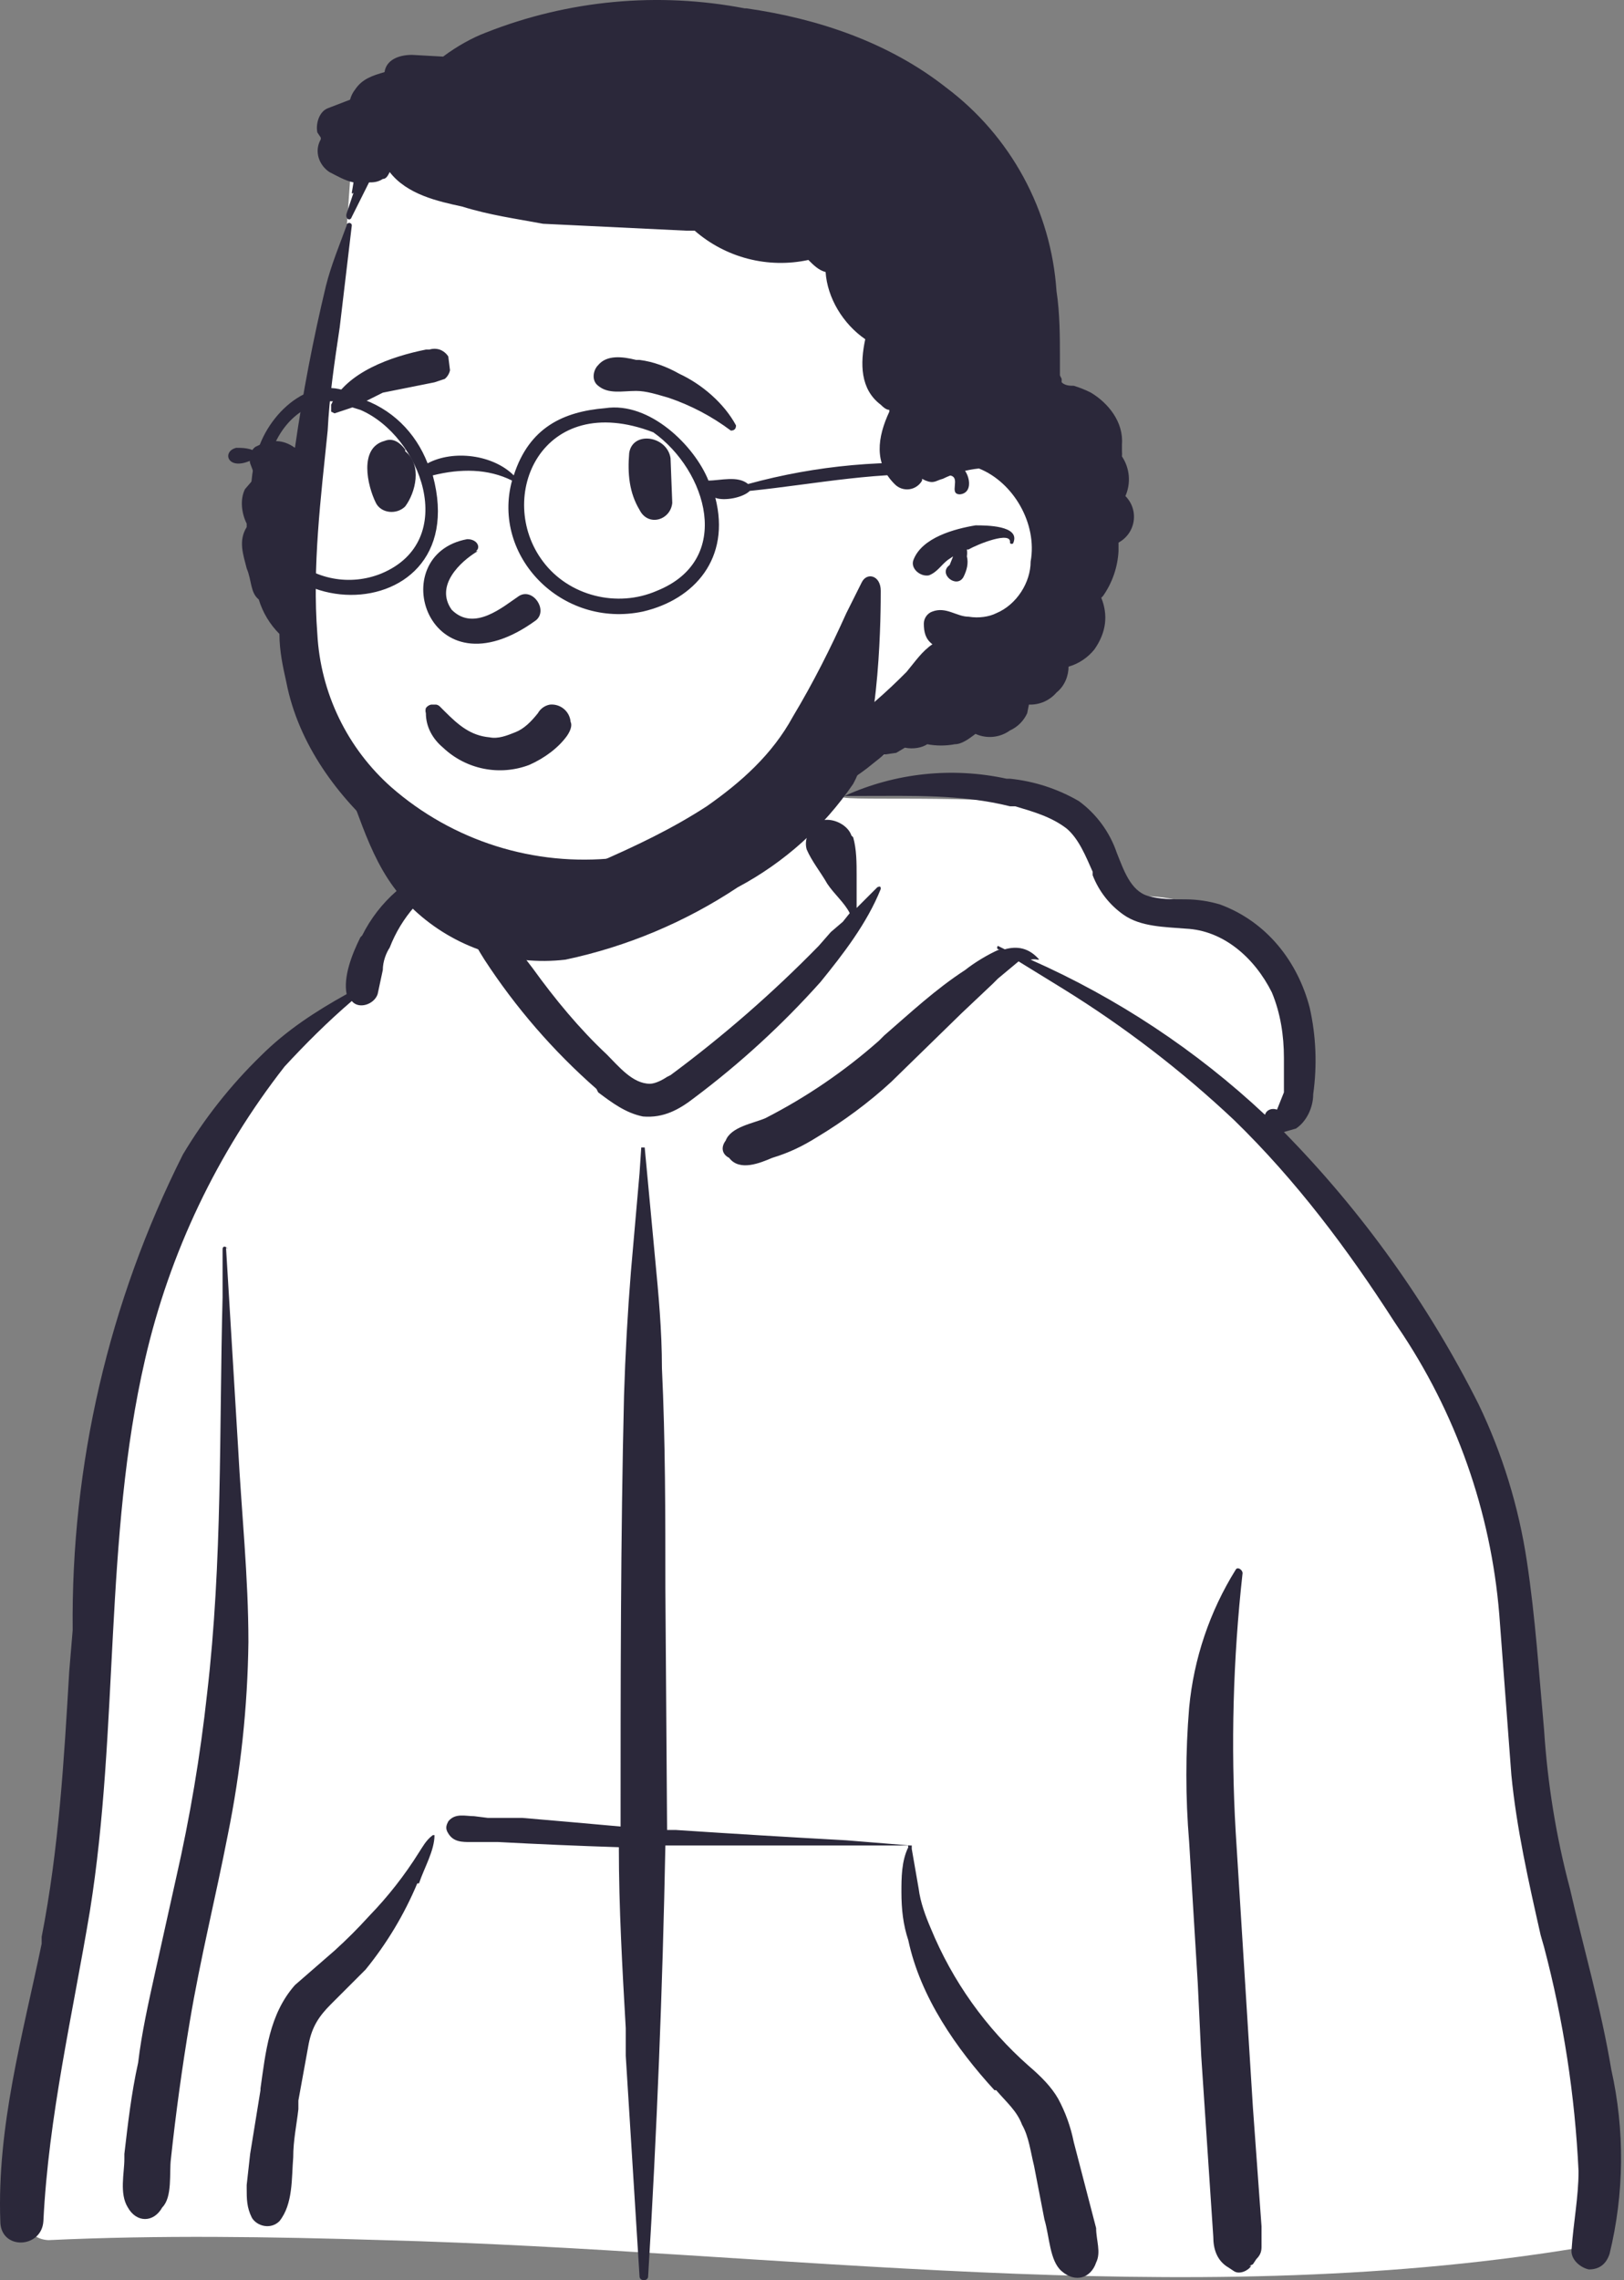 <svg xmlns="http://www.w3.org/2000/svg" width="322" height="452" viewBox="0 0 322 452" fill="none"><rect x="0" y="0" width="322" height="452" fill="#808080" stroke="none"/><path fill-rule="evenodd" clip-rule="evenodd" d="M9.627 444.056C1.77 443.714 4.844 430.391 5.527 425.608C11.335 407.502 9.969 388.03 12.36 369.241L17.484 316.973C20.901 281.102 43.106 209.02 68.728 197.405C72.144 183.057 85.809 170.075 102.548 170.075C114.163 156.41 128.17 146.162 145.934 148.553C153.45 148.553 160.624 156.752 167.456 158.119C171.556 158.802 206.743 157.094 213.575 161.535C218.699 163.926 223.141 168.367 221.432 174.516C219.383 181.349 226.557 173.833 241.246 181.349C271.992 199.796 253.545 224.393 252.862 225.076C271.651 251.381 288.39 272.903 295.906 305.016C301.03 328.929 300.347 353.526 304.788 377.781C306.345 386.096 308.398 394.309 310.937 402.378C313.329 412.627 314.695 439.273 316.062 439.615C318.795 440.298 314.695 445.764 311.962 445.764C233.731 458.404 154.474 446.106 75.901 444.056C53.696 443.373 31.491 443.031 9.627 444.056Z" fill="white"></path><path fill-rule="evenodd" clip-rule="evenodd" d="M127.828 227.469H127.145L126.803 232.594L125.095 252.066C124.439 260.253 123.983 268.454 123.729 276.663C123.045 305.017 123.046 333.372 123.046 362.068C116.557 361.479 110.066 360.91 103.573 360.36H96.741L94.008 360.018C92.3 360.018 90.25 359.335 88.883 361.043C88.542 361.727 88.2 362.41 88.883 363.435C89.908 365.143 91.616 365.143 93.325 365.143H98.79C106.758 365.57 114.729 365.911 122.704 366.168C122.704 378.124 123.387 390.081 124.07 402.038V407.504L126.803 451.231C126.803 452.256 128.511 452.256 128.511 451.231C130.236 422.789 131.375 394.315 131.928 365.826H180.096C180.066 365.878 180.051 365.937 180.051 365.997C180.051 366.057 180.066 366.116 180.096 366.168C178.73 368.901 178.73 372.317 178.73 375.05C178.73 378.466 179.071 381.541 180.096 384.615C182.488 395.889 189.662 406.137 197.177 414.336H197.519C199.569 416.728 201.619 418.436 202.643 421.169C204.01 423.56 204.352 426.635 205.035 429.368L207.084 439.958C208.109 443.374 208.109 448.157 210.501 450.207C213.234 452.598 216.308 451.573 217.333 448.499C218.358 446.449 217.333 444.057 217.333 441.666L212.892 424.585C212.295 421.602 211.259 418.723 209.817 416.044C208.451 413.653 206.401 411.603 204.01 409.554C195.506 402.06 188.843 392.708 184.538 382.224C183.513 379.833 182.488 377.1 182.146 374.367L180.78 366.509V365.826H180.438L167.798 364.801C156.521 364.182 145.247 363.499 133.977 362.751H132.269L131.928 314.924C131.928 300.235 131.928 285.545 131.244 271.197C131.244 263.681 130.561 256.507 129.878 249.333L127.828 227.469ZM246.371 311.85C246.371 311.167 245.346 310.483 245.004 311.167C239.853 319.438 236.695 328.795 235.781 338.496C235.042 347.363 235.042 356.276 235.781 365.143L237.489 393.156L238.172 407.504L240.563 443.374C240.563 445.766 241.247 448.157 243.638 449.523L244.663 450.207C245.688 450.89 247.396 450.207 248.079 449.182H247.738L248.421 448.84L249.104 447.815C249.787 447.132 250.129 446.449 250.129 445.424V441.324L248.421 417.753L245.004 363.093C244.021 346.004 244.479 328.862 246.371 311.85ZM199.91 154.362H199.569C188.776 152.01 177.513 153.208 167.456 157.778H170.873C180.78 157.778 190.687 157.437 200.252 159.828H201.277C204.693 160.853 208.451 161.878 211.525 164.269C213.917 166.319 215.283 169.735 216.65 172.81V173.493C217.872 176.666 220.013 179.402 222.799 181.35C226.215 183.742 230.998 183.742 235.097 184.083C242.613 184.425 248.762 189.891 252.179 196.723C253.887 200.823 254.57 205.264 254.57 209.705V216.537L253.203 219.954C252.179 219.612 251.154 219.954 250.812 220.978C237.167 208.186 221.46 197.791 204.352 190.233C204.801 190.13 205.268 190.13 205.718 190.233H206.06C204.01 187.841 201.619 187.5 199.227 188.183C198.775 187.949 198.319 187.722 197.861 187.5C197.861 187.5 197.519 187.841 197.861 188.183H198.202C195.811 189.208 193.078 190.916 191.37 192.282C185.562 196.04 180.438 200.823 175.314 205.264L174.289 206.289C167.449 212.34 159.874 217.505 151.742 221.662C149.35 222.687 144.909 223.37 143.884 226.103C142.86 227.469 143.201 228.836 144.568 229.519C146.617 232.252 150.717 230.544 153.108 229.519C156.525 228.494 159.257 227.128 161.99 225.42C167.115 222.345 172.239 218.587 176.68 214.488L190.687 200.823L196.836 195.015L197.861 193.99L201.96 190.574L210.842 196.04C222.958 203.539 234.288 212.237 244.663 222.003C256.961 233.96 267.21 247.625 276.434 261.973L277.117 262.998C288.657 279.951 295.602 299.608 297.273 320.049L299.664 351.82C300.689 362.41 303.08 373 305.471 383.59L306.155 385.982C309.988 400.504 312.278 415.39 312.987 430.393C312.987 435.517 311.962 440.641 311.621 445.766C311.279 447.815 313.329 449.523 315.037 449.865C317.087 449.865 318.453 448.84 319.136 446.79C322.06 434.794 322.177 422.286 319.478 410.237C317.428 397.939 314.012 386.323 311.279 374.367C308.546 364.118 306.838 353.528 306.155 342.937C305.13 331.664 304.447 320.732 302.739 309.458C301.118 298.677 297.894 288.198 293.173 278.371C283.183 258.486 270.159 240.276 254.57 224.395L256.961 223.711C259.011 222.345 260.377 219.612 260.377 216.879C261.177 211.191 260.946 205.404 259.694 199.798C257.303 190.574 251.154 182.717 241.93 179.301C239.714 178.63 237.413 178.285 235.097 178.276C232.365 178.276 229.973 178.276 227.582 177.593C224.166 176.568 222.799 172.468 221.433 169.052C220.036 164.947 217.412 161.37 213.917 158.803C209.728 156.371 205.07 154.857 200.252 154.362H199.91ZM98.449 170.418C95.033 169.052 91.275 170.418 88.2 171.102C81.06 173.543 75.169 178.697 71.802 185.45L71.461 185.791C69.752 189.208 68.044 193.649 68.728 197.065C62.578 200.481 56.771 204.239 51.647 209.363C45.699 215.159 40.531 221.705 36.274 228.836C21.563 258.069 14.066 290.399 14.41 323.123L13.727 331.322C12.702 348.745 11.677 366.509 8.261 383.932V385.298C4.503 403.404 -0.621 421.51 0.062 440.3C0.062 446.107 8.261 445.766 8.602 440.3C9.627 419.461 14.41 399.305 17.826 378.808C23.634 342.596 20.559 305.017 28.758 269.489C33.62 248.338 43.066 228.513 56.429 211.413C60.529 206.972 64.97 202.531 69.752 198.431C71.119 200.14 74.194 199.115 74.877 197.065L75.902 192.282C75.902 190.574 76.585 188.866 77.268 187.841C79.574 181.86 83.934 176.895 89.567 173.835C92.299 172.127 95.374 171.785 98.449 170.418ZM86.15 363.776H85.809C84.442 364.801 83.759 366.168 83.076 367.193C80.228 371.743 76.907 375.98 73.169 379.833C71.006 382.222 68.725 384.502 66.336 386.665L58.479 393.497C53.355 399.305 52.672 406.821 51.647 413.995V414.336L49.597 426.976L48.914 433.126V433.809C48.914 435.858 48.914 437.567 49.938 439.616C50.963 441.324 53.696 442.008 55.404 440.3C58.137 436.883 57.796 431.759 58.138 427.66C58.138 424.243 58.821 421.169 59.162 418.094V416.386L61.212 405.113C61.895 401.696 63.262 399.647 65.653 397.255L72.486 390.423C76.702 385.249 80.153 379.497 82.734 373.342H83.076C84.101 370.267 86.15 366.851 86.15 363.776ZM45.156 247.625C44.814 246.942 44.131 246.942 44.131 247.625V257.19C43.448 283.495 44.131 309.459 41.056 335.763C39.712 348.056 37.659 360.261 34.907 372.317L30.808 390.764C29.441 396.914 28.075 403.063 27.392 408.87C26.025 415.02 25.342 421.169 24.658 426.976V428.001C24.658 430.734 23.634 434.834 25.342 437.567C27.05 440.641 30.466 440.641 32.174 437.567C34.224 435.517 33.541 430.734 33.882 428.001C34.864 418.856 36.118 409.742 37.64 400.671C39.69 388.373 42.764 376.075 45.156 363.776C47.719 351.179 49.092 338.369 49.255 325.515C49.255 312.533 47.889 299.893 47.206 286.911L44.814 247.283L45.156 247.625ZM168.823 165.636C168.14 163.586 165.407 162.22 163.357 162.561C160.966 163.244 159.257 165.977 159.941 168.369C160.966 170.76 162.674 172.81 164.04 175.201C165.407 177.251 167.456 178.959 168.481 181.009L167.115 182.717L164.723 184.767L162.332 187.5C153.235 196.807 143.411 205.375 132.953 213.121L132.269 213.463C131.244 214.146 129.878 214.829 128.853 214.829C125.437 214.829 122.704 211.413 120.312 209.022C114.847 203.897 110.064 198.09 105.623 191.941C104.57 190.596 103.545 189.229 102.548 187.841C104.94 185.45 104.256 180.667 104.256 177.593V170.76C104.256 169.394 104.598 168.369 103.573 167.344C102.207 167.686 101.865 168.71 101.523 170.077L99.474 174.518L97.766 178.959C97.288 180.089 96.832 181.228 96.399 182.375L95.716 183.058C95.033 183.4 94.691 184.083 94.349 185.108C93.666 186.816 95.033 188.524 96.057 190.233C102.255 199.747 109.726 208.367 118.263 215.854L118.604 216.537C121.337 218.587 124.07 220.637 127.487 221.32C131.586 221.662 134.661 219.954 137.735 217.562C146.783 210.774 155.136 203.107 162.674 194.674C167.115 189.208 171.897 183.058 174.63 176.226C174.63 175.884 174.63 175.543 173.947 175.884L169.848 179.984V173.493C169.848 171.102 169.848 168.369 169.165 165.977L168.823 165.636Z" fill="#2B283A"></path><path fill-rule="evenodd" clip-rule="evenodd" d="M58.821 110.29C61.554 91.842 67.361 73.736 68.044 54.947L69.752 31.033C69.752 25.909 76.585 24.201 78.635 28.642C84.442 22.493 94.691 23.518 102.548 23.518C147.642 25.226 191.028 55.972 206.743 98.674L206.401 102.091C213.575 126.004 187.954 141.719 170.531 152.651C154.748 168.811 133.324 178.237 110.747 178.956C108.014 178.956 106.306 176.906 105.965 174.856C102.548 173.831 95.716 174.856 93.666 171.098C82.164 165.962 72.591 157.305 66.328 146.376C60.066 135.446 57.436 122.81 58.821 110.29Z" fill="white"></path><path fill-rule="evenodd" clip-rule="evenodd" d="M69.752 44.699C69.752 44.015 68.728 44.015 68.728 44.699C67.361 48.456 65.653 52.556 64.628 56.655C62.081 67.258 60.029 77.974 58.479 88.768C56.088 87.06 53.696 87.06 50.963 88.426C49.938 88.768 49.255 90.476 49.597 91.842L50.622 94.575L48.572 96.967C47.547 99.016 47.889 101.749 48.914 103.799C48.906 104.027 48.906 104.255 48.914 104.482C47.206 107.215 48.23 109.948 48.914 112.681C49.938 115.073 49.597 117.464 51.305 118.83C52.089 121.41 53.497 123.757 55.404 125.663C55.404 129.079 56.088 132.154 56.771 135.228C59.162 147.527 67.02 158.117 76.243 165.974C83.164 171.415 91.146 175.35 99.676 177.526C108.206 179.703 117.097 180.074 125.778 178.614H126.462C131.586 177.589 138.077 175.881 141.493 171.782C143.543 169.732 142.518 164.949 139.102 165.633C137.394 165.633 135.685 166.316 133.977 166.999C130.111 168.443 126.104 169.474 122.021 170.074C114.052 170.93 105.993 170.127 98.35 167.717C90.707 165.306 83.645 161.34 77.61 156.067C73.268 152.226 69.734 147.56 67.212 142.34C64.69 137.121 63.231 131.452 62.92 125.663C61.895 112.34 63.603 98.675 64.97 85.352C65.311 78.519 66.336 71.687 67.361 64.854L69.752 44.699ZM148.325 1.654H147.642C130.453 -1.646 112.68 0.013 96.399 6.437C93.666 7.462 90.591 9.17 87.858 11.22L81.709 10.878C78.976 10.878 76.585 11.903 76.243 14.294C73.852 14.977 71.802 15.661 70.436 17.71C69.953 18.314 69.604 19.012 69.411 19.76L64.97 21.468C63.262 22.151 62.578 24.543 62.92 26.251L63.603 27.276V27.617C62.237 30.009 63.262 32.742 65.311 34.108C66.678 34.791 68.386 35.816 70.094 36.158L69.752 38.208C69.752 38.208 69.753 38.549 70.094 38.208L68.728 42.307C68.386 43.332 69.411 44.015 69.752 42.99L73.169 36.158C73.852 36.158 74.877 36.158 75.902 35.475C76.585 35.475 76.927 34.791 77.268 34.108C80.684 38.549 86.834 39.916 91.616 40.941C97.082 42.649 102.207 43.332 107.673 44.357L136.027 45.723H137.735C140.782 48.38 144.407 50.288 148.321 51.296C152.236 52.305 156.331 52.385 160.282 51.531C161.307 52.556 162.332 53.581 163.698 53.922C164.04 59.047 167.115 64.171 171.556 67.246C170.531 72.028 170.531 77.153 174.63 80.227C174.972 80.569 175.655 81.252 176.338 81.252V81.594C173.947 86.718 173.264 91.842 177.363 95.942C177.732 96.332 178.187 96.629 178.692 96.81C179.197 96.991 179.737 97.051 180.269 96.985C180.802 96.918 181.311 96.727 181.755 96.427C182.2 96.127 182.568 95.727 182.829 95.259V94.917L183.512 95.259C185.221 95.942 185.562 95.259 186.929 94.917C189.18 93.815 191.609 93.121 194.103 92.867C200.935 95.6 205.718 103.799 204.351 111.315C204.351 115.414 201.618 119.855 197.519 121.563C196.153 122.247 194.103 122.588 192.053 122.247C189.662 122.247 187.612 120.197 184.879 121.222C183.854 121.563 183.171 122.588 183.171 123.613C183.171 125.321 183.513 126.688 184.879 127.713C182.829 129.079 181.463 131.129 179.755 133.179C175.725 137.266 171.385 141.035 166.773 144.452C163.699 146.502 159.941 148.21 159.941 152.309C159.941 153.334 160.624 154.359 161.649 155.042C165.065 157.434 169.164 154.359 171.897 152.309L175.314 149.576L177.705 149.235L179.413 148.21C181.121 148.552 182.829 148.21 183.854 147.527C185.562 147.868 187.612 147.868 189.32 147.527C190.687 147.527 192.053 146.502 193.42 145.477C194.517 145.976 195.728 146.176 196.928 146.056C198.128 145.936 199.275 145.5 200.252 144.794C201.769 144.109 202.983 142.894 203.668 141.377L204.01 139.669C205.042 139.71 206.071 139.516 207.018 139.102C207.964 138.688 208.805 138.064 209.476 137.278C211.184 135.912 211.867 133.862 211.867 132.154C213.885 131.567 215.674 130.375 216.992 128.737C219.383 125.321 219.724 121.905 218.358 118.489C218.476 118.379 218.59 118.265 218.7 118.147C220.535 115.532 221.6 112.455 221.774 109.265V107.557C222.573 107.129 223.26 106.52 223.782 105.779C224.303 105.038 224.644 104.185 224.777 103.289C224.91 102.392 224.831 101.477 224.547 100.617C224.263 99.756 223.781 98.974 223.141 98.333C223.697 97.072 223.925 95.69 223.806 94.317C223.686 92.944 223.223 91.623 222.457 90.476C222.488 90.135 222.488 89.792 222.457 89.451V88.085C222.799 83.643 219.724 79.886 216.308 77.836C215.213 77.279 214.069 76.822 212.892 76.469C212.209 76.469 211.184 76.469 210.501 75.786V75.103L210.159 74.42V71.345C210.159 66.904 210.159 62.121 209.476 57.68C208.946 49.783 206.719 42.094 202.945 35.137C199.172 28.18 193.942 22.119 187.612 17.369C176.338 8.487 162.332 3.704 147.984 1.654H148.325ZM200.935 107.557C202.302 104.141 195.469 104.141 193.42 104.141C189.32 104.824 182.829 106.532 181.121 110.973C180.438 112.681 182.488 114.389 184.196 114.048C185.904 113.365 186.587 111.998 187.954 110.973L188.979 110.29L188.295 111.998C185.904 113.706 189.662 116.781 191.028 114.389C191.711 113.023 192.053 111.656 191.711 110.29C191.777 109.837 191.777 109.377 191.711 108.923H192.053C193.761 107.899 200.594 105.166 200.252 107.557C200.252 107.899 200.935 107.899 200.935 107.557Z" fill="#2B283A"></path><path fill-rule="evenodd" clip-rule="evenodd" d="M94.35 172.125C94.35 172.125 111.089 174.858 118.263 171.1C126.12 167.684 133.294 164.268 140.127 159.827C146.959 155.044 153.109 149.578 157.208 142.062C161.307 135.23 164.724 128.397 167.798 121.565L170.873 115.416C171.898 113.366 174.631 114.049 174.631 117.124C174.631 120.54 174.631 145.479 169.165 155.386C163.306 163.969 155.452 171.003 146.276 175.883C135.896 182.779 124.305 187.647 112.114 190.231C106.684 190.866 101.181 190.308 95.988 188.597C90.796 186.886 86.04 184.063 82.051 180.324C73.852 172.808 71.802 162.56 67.703 152.994C66.678 150.603 70.094 149.578 71.119 151.286C78.128 158.885 85.787 165.858 94.008 172.125H94.35Z" fill="#2B283A"></path><path fill-rule="evenodd" clip-rule="evenodd" d="M104.939 151.628C108.014 150.262 110.747 148.212 112.455 145.821C113.138 144.796 113.48 143.771 113.138 143.088C113.096 142.594 112.955 142.113 112.726 141.673C112.496 141.233 112.182 140.843 111.8 140.526C111.419 140.208 110.979 139.969 110.505 139.822C110.031 139.676 109.533 139.625 109.039 139.672C108.538 139.76 108.064 139.96 107.65 140.255C107.237 140.551 106.894 140.935 106.648 141.38C105.281 143.088 103.915 144.454 102.207 145.138C100.498 145.821 98.79 146.504 97.082 146.162C93.324 145.821 90.933 143.771 88.2 141.038C87.855 140.7 87.514 140.358 87.175 140.013C86.985 139.837 86.748 139.718 86.492 139.672H85.467C85.052 139.764 84.687 140.008 84.442 140.355C84.337 140.688 84.337 141.046 84.442 141.38C84.442 144.113 85.809 146.504 87.858 148.212C90.097 150.329 92.887 151.772 95.908 152.376C98.929 152.98 102.059 152.721 104.939 151.628ZM94.691 109.267C91.275 111.317 86.15 116.1 89.567 120.882C94.008 125.323 99.815 120.199 102.89 118.149C105.623 116.441 108.697 120.882 106.306 122.932C84.784 138.647 75.902 109.95 92.641 106.876C94.691 106.876 95.374 108.584 94.349 109.267H94.691ZM132.952 90.82C132.269 86.379 125.437 85.354 124.754 89.795C124.412 93.894 124.754 97.652 126.803 101.068C128.511 104.485 132.953 103.118 133.294 99.702L132.952 90.82ZM80.343 89.112C79.318 87.745 77.951 86.72 76.243 87.403C71.119 88.77 72.827 96.286 74.535 99.702C75.56 101.752 78.635 102.093 80.343 100.385C82.393 97.652 83.759 92.186 80.343 89.453C80.349 89.339 80.349 89.225 80.343 89.112ZM126.803 71.347H126.12C123.387 70.664 120.312 70.322 118.604 72.372C117.579 73.397 117.238 75.447 118.604 76.472C120.654 78.18 123.387 77.496 126.12 77.496C128.17 77.496 130.22 78.18 132.611 78.863C137.026 80.367 141.176 82.558 144.909 85.354C145.592 85.354 145.934 85.012 145.934 84.329C143.543 79.888 139.102 76.13 134.661 74.08C132.269 72.714 129.536 71.689 126.803 71.347ZM85.126 69.297H84.442C77.61 70.664 68.728 73.739 65.653 80.229V81.596L66.336 81.938L70.436 80.571L71.802 79.888L75.902 77.838L86.15 75.788L88.2 75.105C88.722 74.665 89.082 74.064 89.225 73.397L88.883 70.664C88.479 70.034 87.879 69.553 87.175 69.297C86.508 69.088 85.793 69.088 85.126 69.297Z" fill="#2B283A"></path><path fill-rule="evenodd" clip-rule="evenodd" d="M57.454 110.292C59.83 112.533 62.798 114.046 66.007 114.651C69.216 115.257 72.531 114.93 75.56 113.709C91.275 107.218 83.418 86.379 71.461 81.255L65.995 79.546H65.312C51.647 81.255 48.914 101.752 57.454 110.292ZM107.673 111.317C112.797 118.15 122.362 120.541 130.22 117.125C145.593 110.976 140.127 93.211 129.536 85.696C107.331 77.155 98.107 98.677 107.673 111.317ZM46.864 88.77C47.889 88.77 49.938 88.77 50.963 89.795C53.355 81.255 62.92 73.056 71.119 78.863C77.61 80.913 82.393 85.696 84.784 91.845C89.908 89.112 97.766 90.137 101.865 94.236C104.94 84.671 111.772 81.596 119.971 80.913C128.853 79.546 137.735 88.429 140.468 95.261C142.86 95.261 146.276 94.236 148.326 95.944C161.884 92.223 175.998 90.95 190.003 92.186C192.053 92.87 193.42 97.653 190.345 97.994C187.954 97.994 190.687 94.578 188.295 94.236C174.63 93.211 161.991 95.944 148.667 97.311C147.301 98.677 143.543 99.361 141.835 98.677C144.909 110.634 137.735 118.833 127.487 121.224C111.431 124.641 97.424 110.292 101.523 95.261C96.741 92.87 91.275 92.87 85.809 94.236C94.691 127.032 42.423 125.665 50.622 90.82C45.156 93.895 43.789 89.454 46.864 88.77Z" fill="#2B283A"></path></svg>